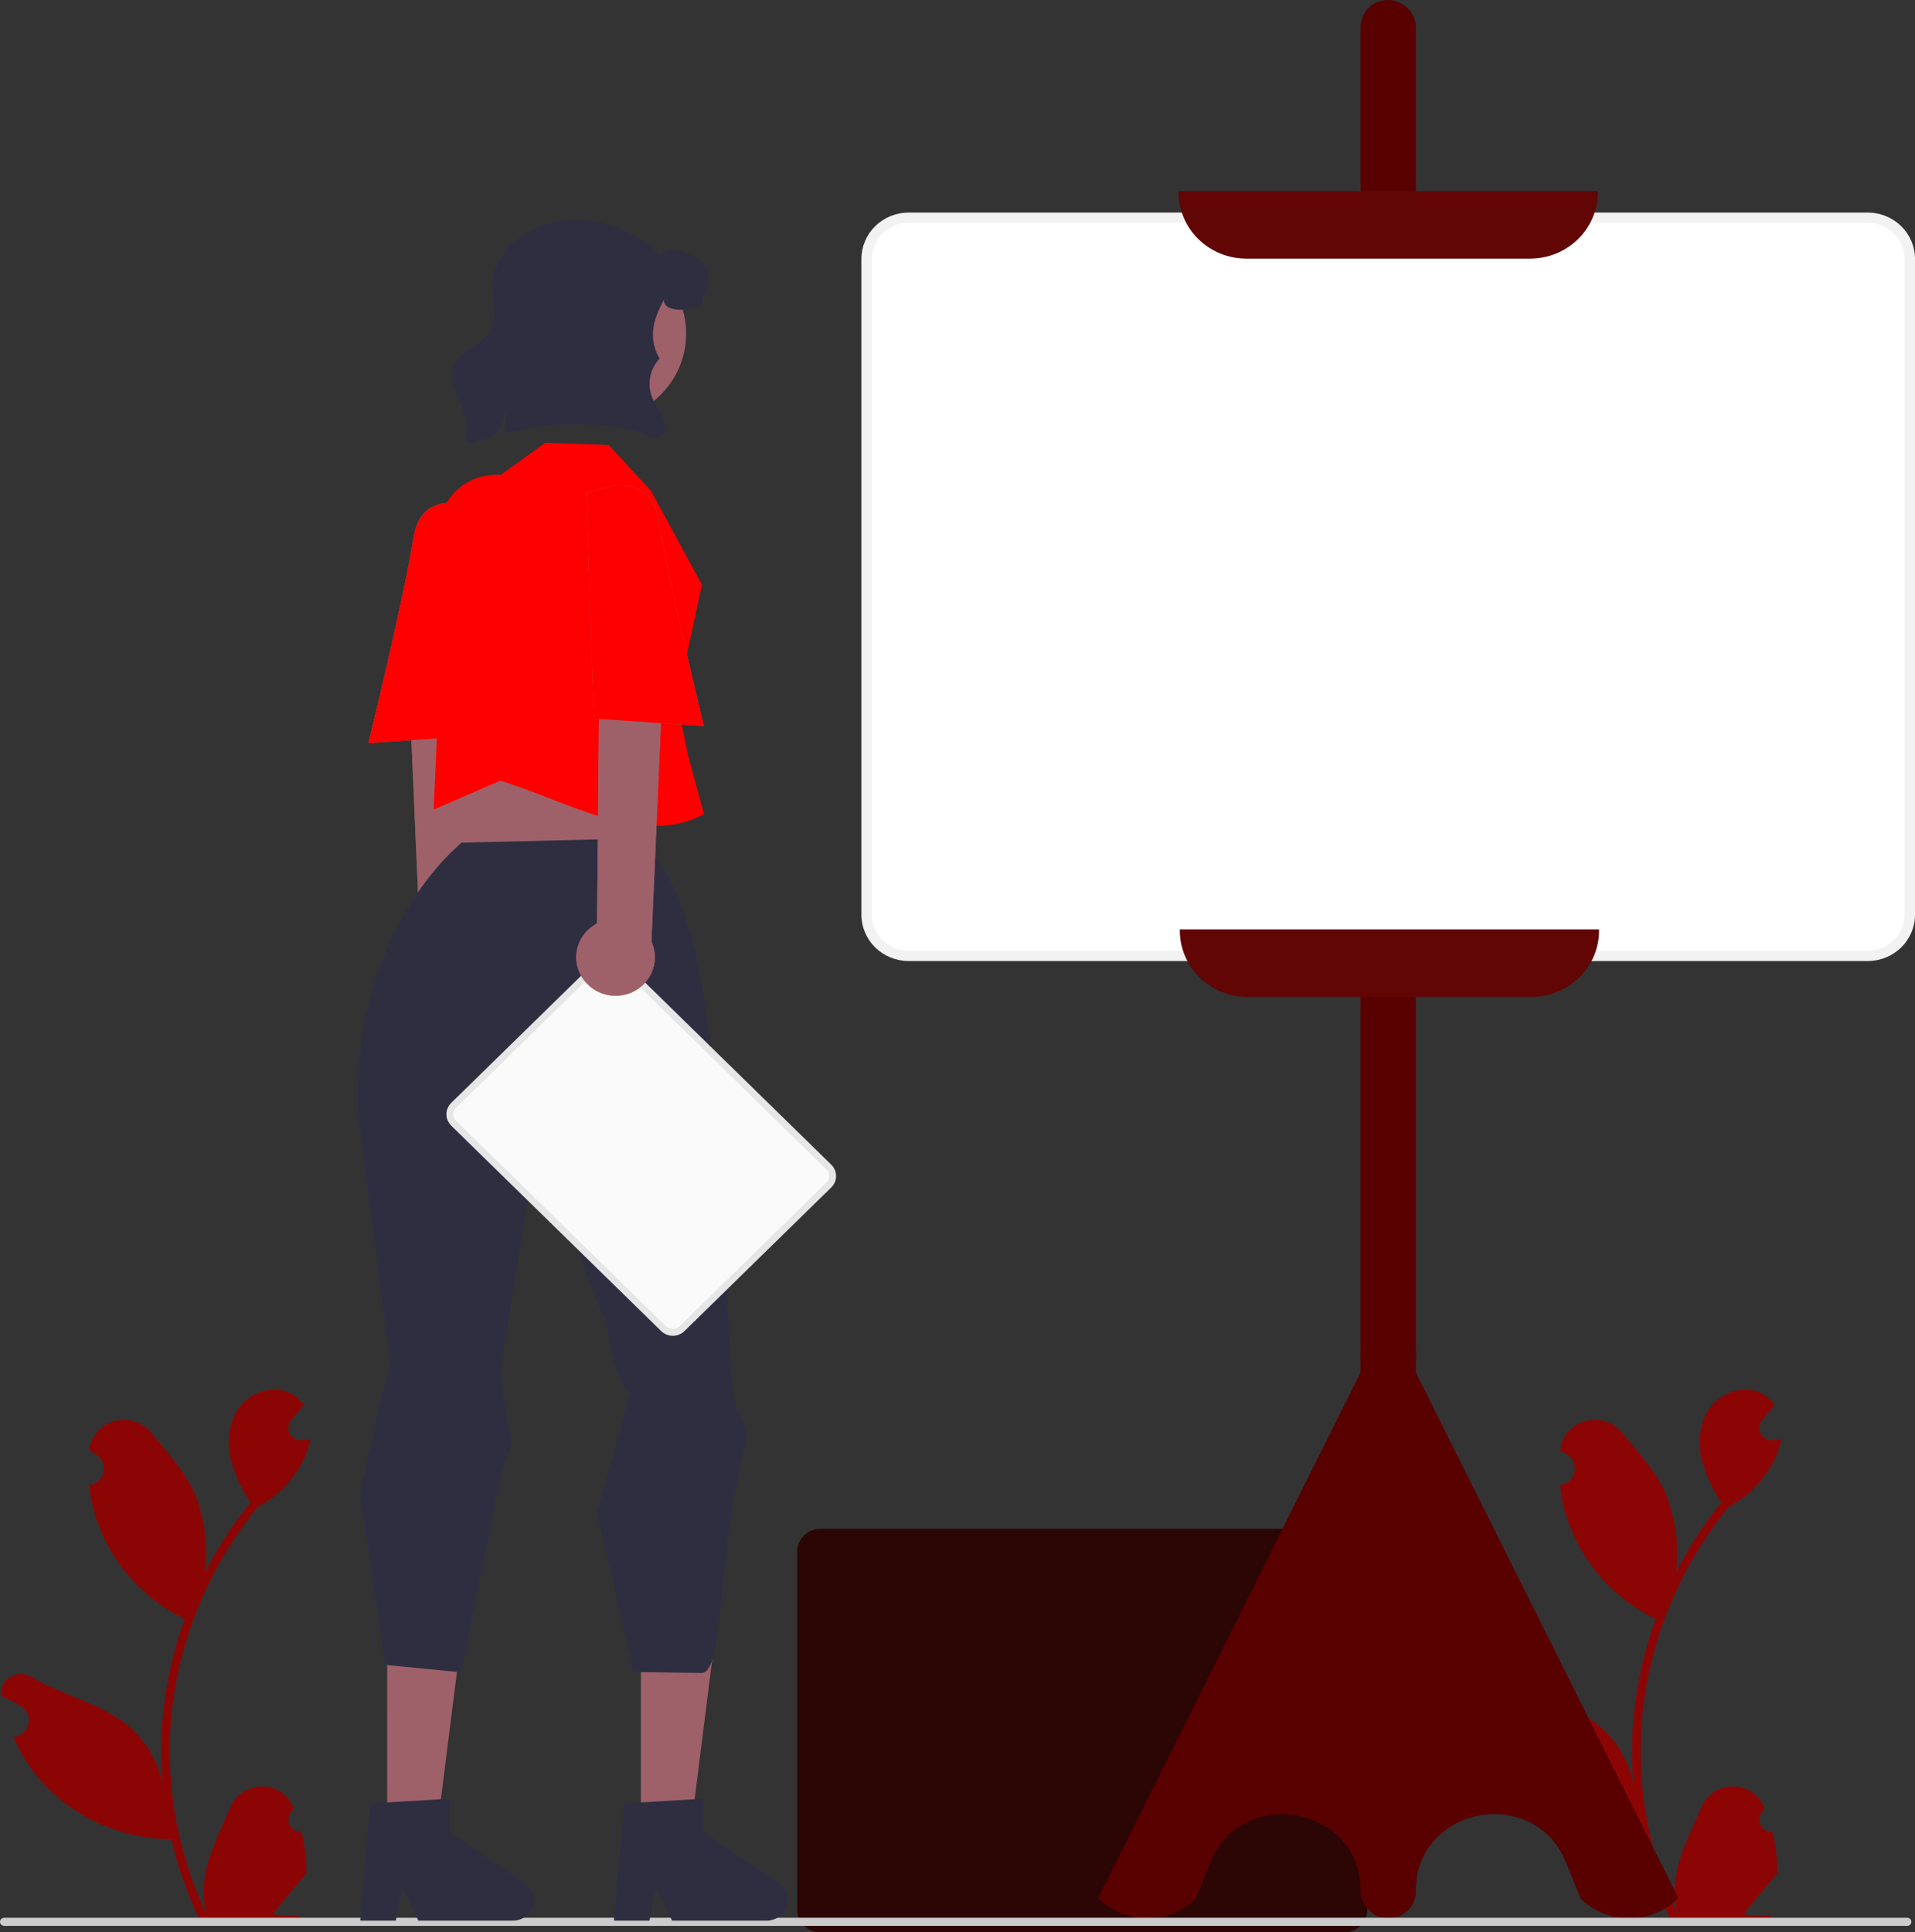 <svg width="445" height="449" viewBox="0 0 445 449" fill="none" xmlns="http://www.w3.org/2000/svg">
<rect x="0" y="0" width="445" height="449" fill="#333333" stroke="none"/>
<g clip-path="url(#clip0_99_623)">
<path d="M312.393 449H190.599C189.184 448.998 187.826 448.448 186.825 447.468C185.824 446.489 185.261 445.161 185.259 443.776V360.472C185.261 359.087 185.824 357.759 186.825 356.78C187.826 355.8 189.184 355.249 190.599 355.248H312.393C313.808 355.249 315.166 355.8 316.167 356.78C317.168 357.759 317.731 359.087 317.732 360.472V443.776C317.731 445.161 317.168 446.489 316.167 447.468C315.166 448.447 313.808 448.998 312.393 449Z" fill="#2C0505"/>
<path d="M113.358 231.846C114.175 230.824 114.752 229.639 115.05 228.375C115.348 227.11 115.359 225.797 115.082 224.529C114.805 223.26 114.247 222.066 113.447 221.031C112.647 219.996 111.626 219.145 110.453 218.538L109.686 138.844L94.46 145.68L97.809 222.755C96.898 224.749 96.765 227.001 97.438 229.084C98.11 231.167 99.54 232.937 101.456 234.057C103.373 235.178 105.643 235.572 107.837 235.164C110.03 234.757 111.995 233.576 113.358 231.846Z" fill="#9E616A"/>
<path d="M112.948 118.667C112.948 118.667 98.137 111.639 96.089 124.899C94.041 138.16 85.615 172.673 85.615 172.673L111.182 170.904L112.948 118.667Z" fill="#9E616A"/>
<path d="M113.358 231.846C114.175 230.824 114.752 229.639 115.05 228.375C115.348 227.11 115.359 225.797 115.082 224.529C114.805 223.26 114.247 222.066 113.447 221.031C112.647 219.996 111.626 219.145 110.453 218.538L109.686 138.844L94.46 145.68L97.809 222.755C96.898 224.749 96.765 227.001 97.438 229.084C98.11 231.167 99.54 232.937 101.456 234.057C103.373 235.178 105.643 235.572 107.837 235.164C110.03 234.757 111.995 233.576 113.358 231.846Z" fill="#9E616A"/>
<path d="M112.948 118.667C112.948 118.667 98.137 111.639 96.089 124.899C94.041 138.16 85.615 172.673 85.615 172.673L111.182 170.904L112.948 118.667Z" fill="#FF0000"/>
<path d="M70.064 425.659C69.466 425.686 68.874 425.532 68.368 425.219C67.862 424.906 67.467 424.448 67.236 423.907C67.005 423.367 66.95 422.77 67.077 422.198C67.204 421.626 67.508 421.106 67.948 420.708C68.022 420.422 68.075 420.216 68.148 419.93C68.122 419.868 68.095 419.805 68.069 419.743C67.466 418.351 66.457 417.164 65.167 416.332C63.877 415.499 62.365 415.058 60.819 415.063C59.274 415.069 57.765 415.521 56.482 416.363C55.198 417.205 54.198 418.399 53.606 419.796C51.24 425.369 48.229 430.952 47.487 436.845C47.161 439.45 47.298 442.091 47.894 444.65C42.339 432.793 39.453 419.907 39.435 406.864C39.434 403.591 39.62 400.321 39.992 397.068C40.299 394.401 40.726 391.754 41.271 389.125C44.249 374.863 50.643 361.496 59.927 350.12C64.42 347.722 68.054 344.033 70.339 339.552C71.167 337.941 71.752 336.222 72.076 334.447C71.569 334.512 71.054 334.552 70.547 334.585C70.389 334.593 70.223 334.601 70.065 334.609L70.005 334.612C69.448 334.636 68.896 334.503 68.414 334.227C67.933 333.952 67.543 333.546 67.293 333.059C67.041 332.572 66.94 332.024 66.999 331.481C67.059 330.939 67.278 330.425 67.629 330.001C67.848 329.738 68.067 329.475 68.287 329.211C68.619 328.805 68.96 328.406 69.292 328C69.33 327.961 69.366 327.921 69.4 327.878C69.782 327.415 70.165 326.959 70.547 326.496C69.849 325.437 68.91 324.549 67.805 323.903C63.974 321.708 58.689 323.228 55.922 326.618C53.146 330.008 52.623 334.764 53.586 338.999C54.534 342.603 56.102 346.023 58.223 349.112C58.016 349.372 57.8 349.624 57.592 349.885C53.794 354.662 50.484 359.792 47.71 365.201C48.384 359.141 47.579 353.011 45.36 347.316C43.111 342.008 38.895 337.537 35.182 332.948C30.723 327.436 21.579 329.842 20.793 336.829C20.786 336.897 20.778 336.964 20.771 337.032C21.323 337.336 21.862 337.659 22.39 338.001C23.054 338.435 23.568 339.054 23.865 339.779C24.163 340.503 24.23 341.298 24.057 342.06C23.884 342.823 23.48 343.516 22.898 344.05C22.316 344.583 21.582 344.933 20.794 345.052L20.713 345.064C20.909 347.008 21.257 348.935 21.752 350.828C23.186 356.112 25.721 361.049 29.197 365.329C32.673 369.61 37.016 373.142 41.953 375.704C42.277 375.866 42.593 376.029 42.917 376.183C40.129 383.912 38.38 391.963 37.715 400.133C37.338 404.953 37.36 409.795 37.781 414.611L37.756 414.441C36.693 409.085 33.772 404.252 29.488 400.759C23.125 395.645 14.136 393.762 7.271 389.652C6.542 389.194 5.694 388.949 4.827 388.947C3.96 388.945 3.11 389.186 2.378 389.64C1.647 390.095 1.063 390.745 0.696 391.514C0.33 392.282 0.196 393.137 0.309 393.978C0.319 394.038 0.328 394.098 0.337 394.158C1.361 394.565 2.357 395.035 3.321 395.564C3.872 395.868 4.412 396.191 4.94 396.533C5.603 396.967 6.118 397.586 6.415 398.311C6.712 399.035 6.779 399.83 6.606 400.592C6.434 401.355 6.03 402.048 5.448 402.582C4.865 403.115 4.132 403.465 3.343 403.584L3.262 403.596C3.204 403.604 3.154 403.612 3.096 403.62C4.845 407.704 7.299 411.464 10.351 414.733C14.121 418.691 18.678 421.854 23.742 424.028C28.806 426.201 34.271 427.34 39.801 427.375H39.809C41.31 433.756 43.485 439.968 46.299 445.91H69.483C69.566 445.658 69.641 445.398 69.716 445.146C67.57 445.277 65.415 445.152 63.301 444.772C65.021 442.707 66.741 440.625 68.461 438.561C68.499 438.522 68.535 438.481 68.569 438.439C69.442 437.382 70.322 436.333 71.195 435.276L71.195 435.275C71.242 432.036 70.862 428.804 70.065 425.659L70.064 425.659Z" fill="#8C0505"/>
<path d="M411.868 425.659C411.27 425.686 410.678 425.532 410.172 425.219C409.666 424.906 409.271 424.448 409.04 423.907C408.809 423.367 408.754 422.77 408.881 422.198C409.008 421.626 409.312 421.106 409.752 420.708C409.825 420.422 409.878 420.216 409.952 419.93C409.926 419.868 409.899 419.805 409.872 419.743C409.27 418.351 408.26 417.164 406.971 416.332C405.681 415.499 404.168 415.058 402.623 415.063C401.078 415.069 399.569 415.521 398.285 416.363C397.002 417.205 396.001 418.399 395.41 419.796C393.044 425.369 390.032 430.952 389.291 436.845C388.964 439.45 389.102 442.091 389.698 444.65C384.142 432.793 381.257 419.907 381.239 406.864C381.237 403.591 381.423 400.321 381.795 397.068C382.103 394.401 382.529 391.754 383.075 389.125C386.053 374.863 392.446 361.496 401.731 350.12C406.224 347.722 409.858 344.033 412.143 339.552C412.97 337.941 413.555 336.222 413.879 334.447C413.373 334.512 412.857 334.552 412.35 334.585C412.193 334.593 412.026 334.601 411.868 334.609L411.809 334.612C411.252 334.636 410.699 334.503 410.218 334.227C409.737 333.952 409.347 333.546 409.096 333.059C408.845 332.572 408.743 332.024 408.803 331.481C408.863 330.939 409.082 330.425 409.433 330.001C409.652 329.738 409.871 329.475 410.09 329.211C410.423 328.805 410.763 328.406 411.096 328C411.134 327.961 411.17 327.921 411.204 327.878C411.586 327.415 411.968 326.959 412.35 326.496C411.653 325.437 410.714 324.549 409.608 323.903C405.777 321.708 400.492 323.228 397.725 326.618C394.95 330.008 394.426 334.764 395.39 338.999C396.338 342.603 397.906 346.023 400.027 349.112C399.819 349.372 399.603 349.624 399.395 349.885C395.598 354.662 392.288 359.792 389.513 365.201C390.188 359.141 389.383 353.011 387.163 347.316C384.914 342.008 380.699 337.537 376.986 332.948C372.527 327.436 363.383 329.842 362.597 336.829C362.589 336.897 362.582 336.964 362.575 337.032C363.126 337.336 363.666 337.659 364.194 338.001C364.858 338.435 365.372 339.054 365.669 339.779C365.966 340.503 366.033 341.298 365.861 342.06C365.688 342.823 365.284 343.516 364.702 344.05C364.12 344.583 363.386 344.933 362.597 345.052L362.517 345.064C362.713 347.008 363.06 348.935 363.555 350.828C364.99 356.112 367.525 361.049 371.001 365.329C374.477 369.61 378.82 373.142 383.757 375.704C384.081 375.866 384.396 376.029 384.72 376.183C381.933 383.912 380.184 391.963 379.519 400.133C379.142 404.953 379.164 409.795 379.585 414.611L379.56 414.441C378.496 409.085 375.576 404.252 371.292 400.759C364.929 395.645 355.939 393.762 349.075 389.652C348.346 389.194 347.497 388.949 346.63 388.947C345.763 388.945 344.914 389.186 344.182 389.64C343.45 390.095 342.867 390.745 342.5 391.514C342.133 392.282 341.999 393.137 342.113 393.978C342.122 394.038 342.132 394.098 342.141 394.158C343.164 394.565 344.161 395.035 345.124 395.564C345.676 395.868 346.216 396.191 346.744 396.533C347.407 396.967 347.921 397.586 348.219 398.311C348.516 399.035 348.583 399.83 348.41 400.592C348.238 401.355 347.834 402.048 347.251 402.582C346.669 403.115 345.936 403.465 345.147 403.584L345.066 403.596C345.008 403.604 344.958 403.612 344.9 403.62C346.648 407.704 349.102 411.464 352.154 414.733C355.925 418.691 360.482 421.854 365.546 424.028C370.61 426.201 376.074 427.34 381.604 427.375H381.613C383.114 433.756 385.289 439.968 388.103 445.91H411.287C411.37 445.658 411.445 445.398 411.52 445.146C409.374 445.277 407.219 445.152 405.104 444.772C406.824 442.707 408.545 440.625 410.265 438.561C410.303 438.522 410.339 438.481 410.373 438.439C411.245 437.382 412.126 436.333 412.999 435.276L412.999 435.275C413.046 432.036 412.666 428.804 411.868 425.659L411.868 425.659Z" fill="#8C0505"/>
<path d="M322.588 445.761C322.522 445.761 322.455 445.76 322.388 445.758C320.692 445.664 319.098 444.932 317.939 443.717C316.779 442.501 316.144 440.895 316.165 439.233C316.165 429.118 308.779 423.218 301.46 421.858C294.141 420.498 285.059 423.337 281.268 432.748L277.821 441.212C274.842 444.12 270.804 445.754 266.595 445.754C262.386 445.754 258.348 444.12 255.369 441.212L255.165 441.013L255.291 440.759L316.165 318.914V315.928C316.08 315.008 316.081 314.082 316.166 313.161L316.165 6.282C316.165 5.441 316.337 4.608 316.672 3.833C317.008 3.059 317.498 2.358 318.115 1.772C318.733 1.187 319.464 0.728 320.266 0.424C321.067 0.12 321.923 -0.023 322.783 0.003C324.479 0.098 326.073 0.829 327.233 2.045C328.392 3.26 329.028 4.866 329.007 6.529V313.197C329.091 314.117 329.091 315.043 329.005 315.964L329.007 318.913L390.007 441.013L389.803 441.212C386.823 444.12 382.786 445.754 378.577 445.754C374.367 445.754 370.33 444.12 367.35 441.212L367.26 441.078L363.904 432.748C360.113 423.338 351.031 420.501 343.711 421.858C336.392 423.218 329.007 429.118 329.007 439.233V439.48C329.007 441.145 328.331 442.743 327.127 443.921C325.923 445.099 324.291 445.761 322.588 445.761L322.588 445.761Z" fill="#590000"/>
<path d="M434.017 222.123H211.155C208.564 222.12 206.08 221.112 204.249 219.32C202.417 217.528 201.386 215.098 201.383 212.564V60.131C201.386 57.596 202.417 55.166 204.248 53.374C206.08 51.582 208.564 50.574 211.155 50.571H434.017C436.607 50.574 439.091 51.582 440.923 53.374C442.755 55.167 443.785 57.596 443.788 60.131V212.564C443.785 215.098 442.754 217.528 440.923 219.32C439.091 221.112 436.607 222.12 434.017 222.123Z" fill="white"/>
<path d="M434.017 223.309H211.155C208.243 223.305 205.451 222.172 203.392 220.158C201.333 218.144 200.175 215.413 200.171 212.564V60.131C200.175 57.282 201.333 54.551 203.392 52.536C205.451 50.522 208.243 49.389 211.155 49.386H434.017C436.929 49.389 439.72 50.522 441.779 52.536C443.838 54.551 444.997 57.282 445 60.131V212.564C444.997 215.413 443.838 218.144 441.779 220.158C439.72 222.172 436.929 223.305 434.017 223.309ZM211.155 51.757C208.885 51.76 206.71 52.643 205.105 54.212C203.501 55.782 202.598 57.911 202.595 60.131V212.564C202.598 214.784 203.501 216.912 205.105 218.482C206.71 220.052 208.886 220.935 211.155 220.937H434.017C436.286 220.935 438.461 220.052 440.066 218.482C441.671 216.912 442.573 214.784 442.576 212.564V60.131C442.573 57.911 441.671 55.782 440.066 54.212C438.462 52.643 436.286 51.76 434.017 51.757H211.155Z" fill="#F2F2F2"/>
<path d="M355.537 60.102H289.635C285.457 60.097 281.451 58.472 278.496 55.581C275.542 52.691 273.88 48.772 273.875 44.685V44.404H371.296V44.685C371.291 48.772 369.629 52.691 366.675 55.581C363.721 58.472 359.715 60.097 355.537 60.102Z" fill="#620505"/>
<path d="M355.823 231.654H289.921C285.743 231.649 281.738 230.023 278.783 227.133C275.829 224.243 274.167 220.324 274.162 216.236V215.956H371.582V216.236C371.578 220.324 369.916 224.243 366.961 227.133C364.007 230.023 360.001 231.649 355.823 231.654Z" fill="#620505"/>
<path d="M444.159 446.547C444.16 446.67 444.135 446.793 444.087 446.907C444.039 447.021 443.968 447.125 443.879 447.213C443.789 447.3 443.683 447.369 443.566 447.416C443.449 447.464 443.324 447.488 443.198 447.487H0.962C0.707 447.487 0.462 447.388 0.282 447.212C0.101 447.035 0 446.796 0 446.547C0 446.297 0.101 446.058 0.282 445.881C0.462 445.705 0.707 445.606 0.962 445.606H443.198C443.324 445.606 443.449 445.63 443.566 445.677C443.683 445.724 443.789 445.793 443.879 445.881C443.968 445.968 444.039 446.072 444.087 446.186C444.135 446.3 444.16 446.423 444.159 446.547Z" fill="#CCCCCC"/>
<path d="M148.928 424.648H160.577L166.118 380.691L148.926 380.692L148.928 424.648Z" fill="#9E616A"/>
<path d="M144.983 419.027L163.397 417.951V425.67L180.905 437.499C181.77 438.083 182.421 438.922 182.763 439.894C183.106 440.866 183.122 441.919 182.81 442.901C182.497 443.882 181.872 444.74 181.025 445.35C180.179 445.959 179.155 446.287 178.104 446.287H156.181L152.402 438.653L150.927 446.287H142.661L144.983 419.027Z" fill="#2F2E41"/>
<path d="M109.31 180.152L108.169 185.472L107.199 205.096L146.182 199.933L149.176 177.208L145.038 170.557L109.31 180.152Z" fill="#9E616A"/>
<path d="M89.974 424.648H101.622L107.164 380.691L89.971 380.692L89.974 424.648Z" fill="#9E616A"/>
<path d="M83.654 346.989L83.653 346.871L88.014 326.956L90.703 317.042L83.229 258.996C81.469 216.823 106.478 196.551 106.675 196.351L107.217 195.8L147.325 194.839C168.905 207.489 166.462 276.673 170.414 323.724C170.696 327.079 174.237 332.031 173.366 335.222C166.461 360.54 168.484 387.919 163.223 388.728L147.093 388.509L138.763 351.522L146.453 323.311C143.042 322.697 140.685 306.385 140.685 306.385C139.199 304.659 134.069 289.977 134.069 289.977L127.228 249.337L116.238 319.238L118.885 335.636L116.695 341.275L107.315 387.825L107.215 388.575L89.53 386.848L83.654 346.989Z" fill="#2F2E41"/>
<path d="M86.029 419.027L104.443 417.951V425.67L121.951 437.499C122.815 438.083 123.467 438.922 123.809 439.894C124.152 440.866 124.168 441.919 123.855 442.901C123.543 443.882 122.918 444.74 122.071 445.35C121.225 445.959 120.201 446.287 119.15 446.287H97.227L93.448 438.653L91.973 446.287H83.707L86.029 419.027Z" fill="#2F2E41"/>
<path d="M141.472 103.404L151.304 114.092L163.114 135.868L157.313 162.721L159.849 175.321L163.594 189.173C149.163 196.982 132.021 186.197 116.272 181.406L100.777 188.104L101.596 169.668L102.017 123.217C102.033 121.433 102.424 119.671 103.165 118.041C103.906 116.411 104.982 114.947 106.325 113.74C107.669 112.534 109.252 111.611 110.975 111.027C112.699 110.444 114.526 110.214 116.345 110.351L126.723 102.87L141.472 103.404Z" fill="#FF0000"/>
<path d="M138.718 97.809C150.168 97.809 159.45 88.729 159.45 77.527C159.45 66.326 150.168 57.245 138.718 57.245C127.268 57.245 117.985 66.326 117.985 77.527C117.985 88.729 127.268 97.809 138.718 97.809Z" fill="#9E616A"/>
<path d="M163.114 70.207C162.748 72.195 154.021 73.154 154.283 69.618C152.585 72.947 150.048 77.778 153.28 83.311C152.014 84.66 151.216 86.367 151.001 88.186C150.786 90.005 151.165 91.844 152.083 93.44C153.002 94.903 153.773 96.451 154.383 98.061C154.506 98.451 154.594 98.852 154.646 99.258C154.698 99.666 154.637 100.08 154.469 100.457C154.301 100.833 154.033 101.159 153.692 101.4C153.351 101.64 152.951 101.786 152.532 101.823C152.114 101.86 151.693 101.786 151.314 101.609C142.522 97.396 127.19 98.11 117.572 100.68C117.636 98.85 117.61 97.023 117.495 95.201C117.144 97.48 116.204 99.633 114.765 101.458C113.118 101.934 111.503 102.429 109.94 102.918C109.701 102.994 109.446 103.005 109.202 102.95C108.958 102.895 108.733 102.776 108.552 102.607C108.372 102.437 108.241 102.222 108.175 101.986C108.109 101.749 108.11 101.5 108.177 101.263C108.482 100.181 108.539 99.047 108.344 97.941C107.947 95.646 106.768 93.571 105.935 91.396C105.102 89.221 104.627 86.719 105.646 84.619C107.229 81.359 111.689 80.363 113.656 77.31C115.867 73.88 114.15 69.411 114.496 65.367C114.983 59.65 119.77 55.005 125.165 52.76C134.508 48.873 146.196 52.021 153.2 59.205C154.183 58.556 155.33 58.187 156.514 58.137C157.699 58.087 158.874 58.359 159.91 58.923C161.979 60.008 163.466 60.572 164.395 62.685C165.209 64.54 163.485 68.214 163.114 70.207Z" fill="#2F2E41"/>
<path d="M154.209 308.721L105.431 261.002C104.865 260.447 104.547 259.694 104.547 258.91C104.547 258.126 104.865 257.373 105.431 256.818L139.534 223.455C140.102 222.901 140.871 222.59 141.673 222.59C142.475 222.59 143.244 222.901 143.811 223.455L192.589 271.174C193.155 271.729 193.473 272.482 193.473 273.266C193.473 274.051 193.155 274.803 192.589 275.358L158.486 308.721C157.918 309.275 157.149 309.586 156.347 309.586C155.545 309.586 154.776 309.275 154.209 308.721Z" fill="#FAFAFA"/>
<path d="M156.347 310.376C155.844 310.378 155.345 310.282 154.88 310.094C154.415 309.905 153.993 309.629 153.637 309.28L104.86 261.561C104.142 260.858 103.739 259.904 103.739 258.91C103.739 257.916 104.142 256.963 104.86 256.259L138.963 222.896C139.682 222.194 140.657 221.799 141.673 221.799C142.689 221.799 143.664 222.194 144.383 222.896L193.16 270.615C193.878 271.319 194.281 272.272 194.281 273.266C194.281 274.26 193.878 275.214 193.16 275.917L159.057 309.28C158.702 309.629 158.279 309.905 157.814 310.094C157.349 310.282 156.851 310.378 156.347 310.376ZM141.673 223.38C141.381 223.379 141.093 223.435 140.824 223.543C140.555 223.652 140.311 223.812 140.106 224.014L106.002 257.377C105.588 257.784 105.355 258.335 105.355 258.91C105.355 259.485 105.588 260.036 106.002 260.443L154.78 308.162C155.203 308.555 155.764 308.775 156.347 308.775C156.931 308.775 157.492 308.555 157.914 308.162L192.017 274.799C192.432 274.392 192.665 273.841 192.665 273.266C192.665 272.691 192.432 272.14 192.017 271.733L143.24 224.014C143.034 223.812 142.79 223.652 142.521 223.544C142.252 223.435 141.964 223.379 141.673 223.38Z" fill="#E6E6E6"/>
<path d="M135.83 227.894C135.014 226.871 134.436 225.686 134.138 224.422C133.841 223.158 133.83 221.845 134.107 220.576C134.384 219.307 134.942 218.113 135.741 217.078C136.541 216.043 137.563 215.192 138.735 214.585L139.503 134.892L154.728 141.727L151.379 218.803C152.291 220.797 152.423 223.048 151.751 225.132C151.079 227.215 149.649 228.984 147.732 230.105C145.816 231.225 143.545 231.619 141.352 231.212C139.158 230.804 137.193 229.624 135.83 227.894Z" fill="#9E616A"/>
<path d="M136.24 114.715C136.24 114.715 151.051 107.686 153.099 120.947C155.148 134.208 163.573 168.72 163.573 168.72L138.007 166.951L136.24 114.715Z" fill="#9E616A"/>
<path d="M135.83 227.894C135.014 226.871 134.436 225.686 134.138 224.422C133.841 223.158 133.83 221.845 134.107 220.576C134.384 219.307 134.942 218.113 135.741 217.078C136.541 216.043 137.563 215.192 138.735 214.585L139.503 134.892L154.728 141.727L151.379 218.803C152.291 220.797 152.423 223.048 151.751 225.132C151.079 227.215 149.649 228.984 147.732 230.105C145.816 231.225 143.545 231.619 141.352 231.212C139.158 230.804 137.193 229.624 135.83 227.894Z" fill="#9E616A"/>
<path d="M136.24 114.715C136.24 114.715 151.051 107.686 153.099 120.947C155.148 134.208 163.573 168.72 163.573 168.72L138.007 166.951L136.24 114.715Z" fill="#FF0000"/>
</g>
<defs>
<clipPath id="clip0_99_623">
<rect width="445" height="449" fill="white"/>
</clipPath>
</defs>
</svg>
